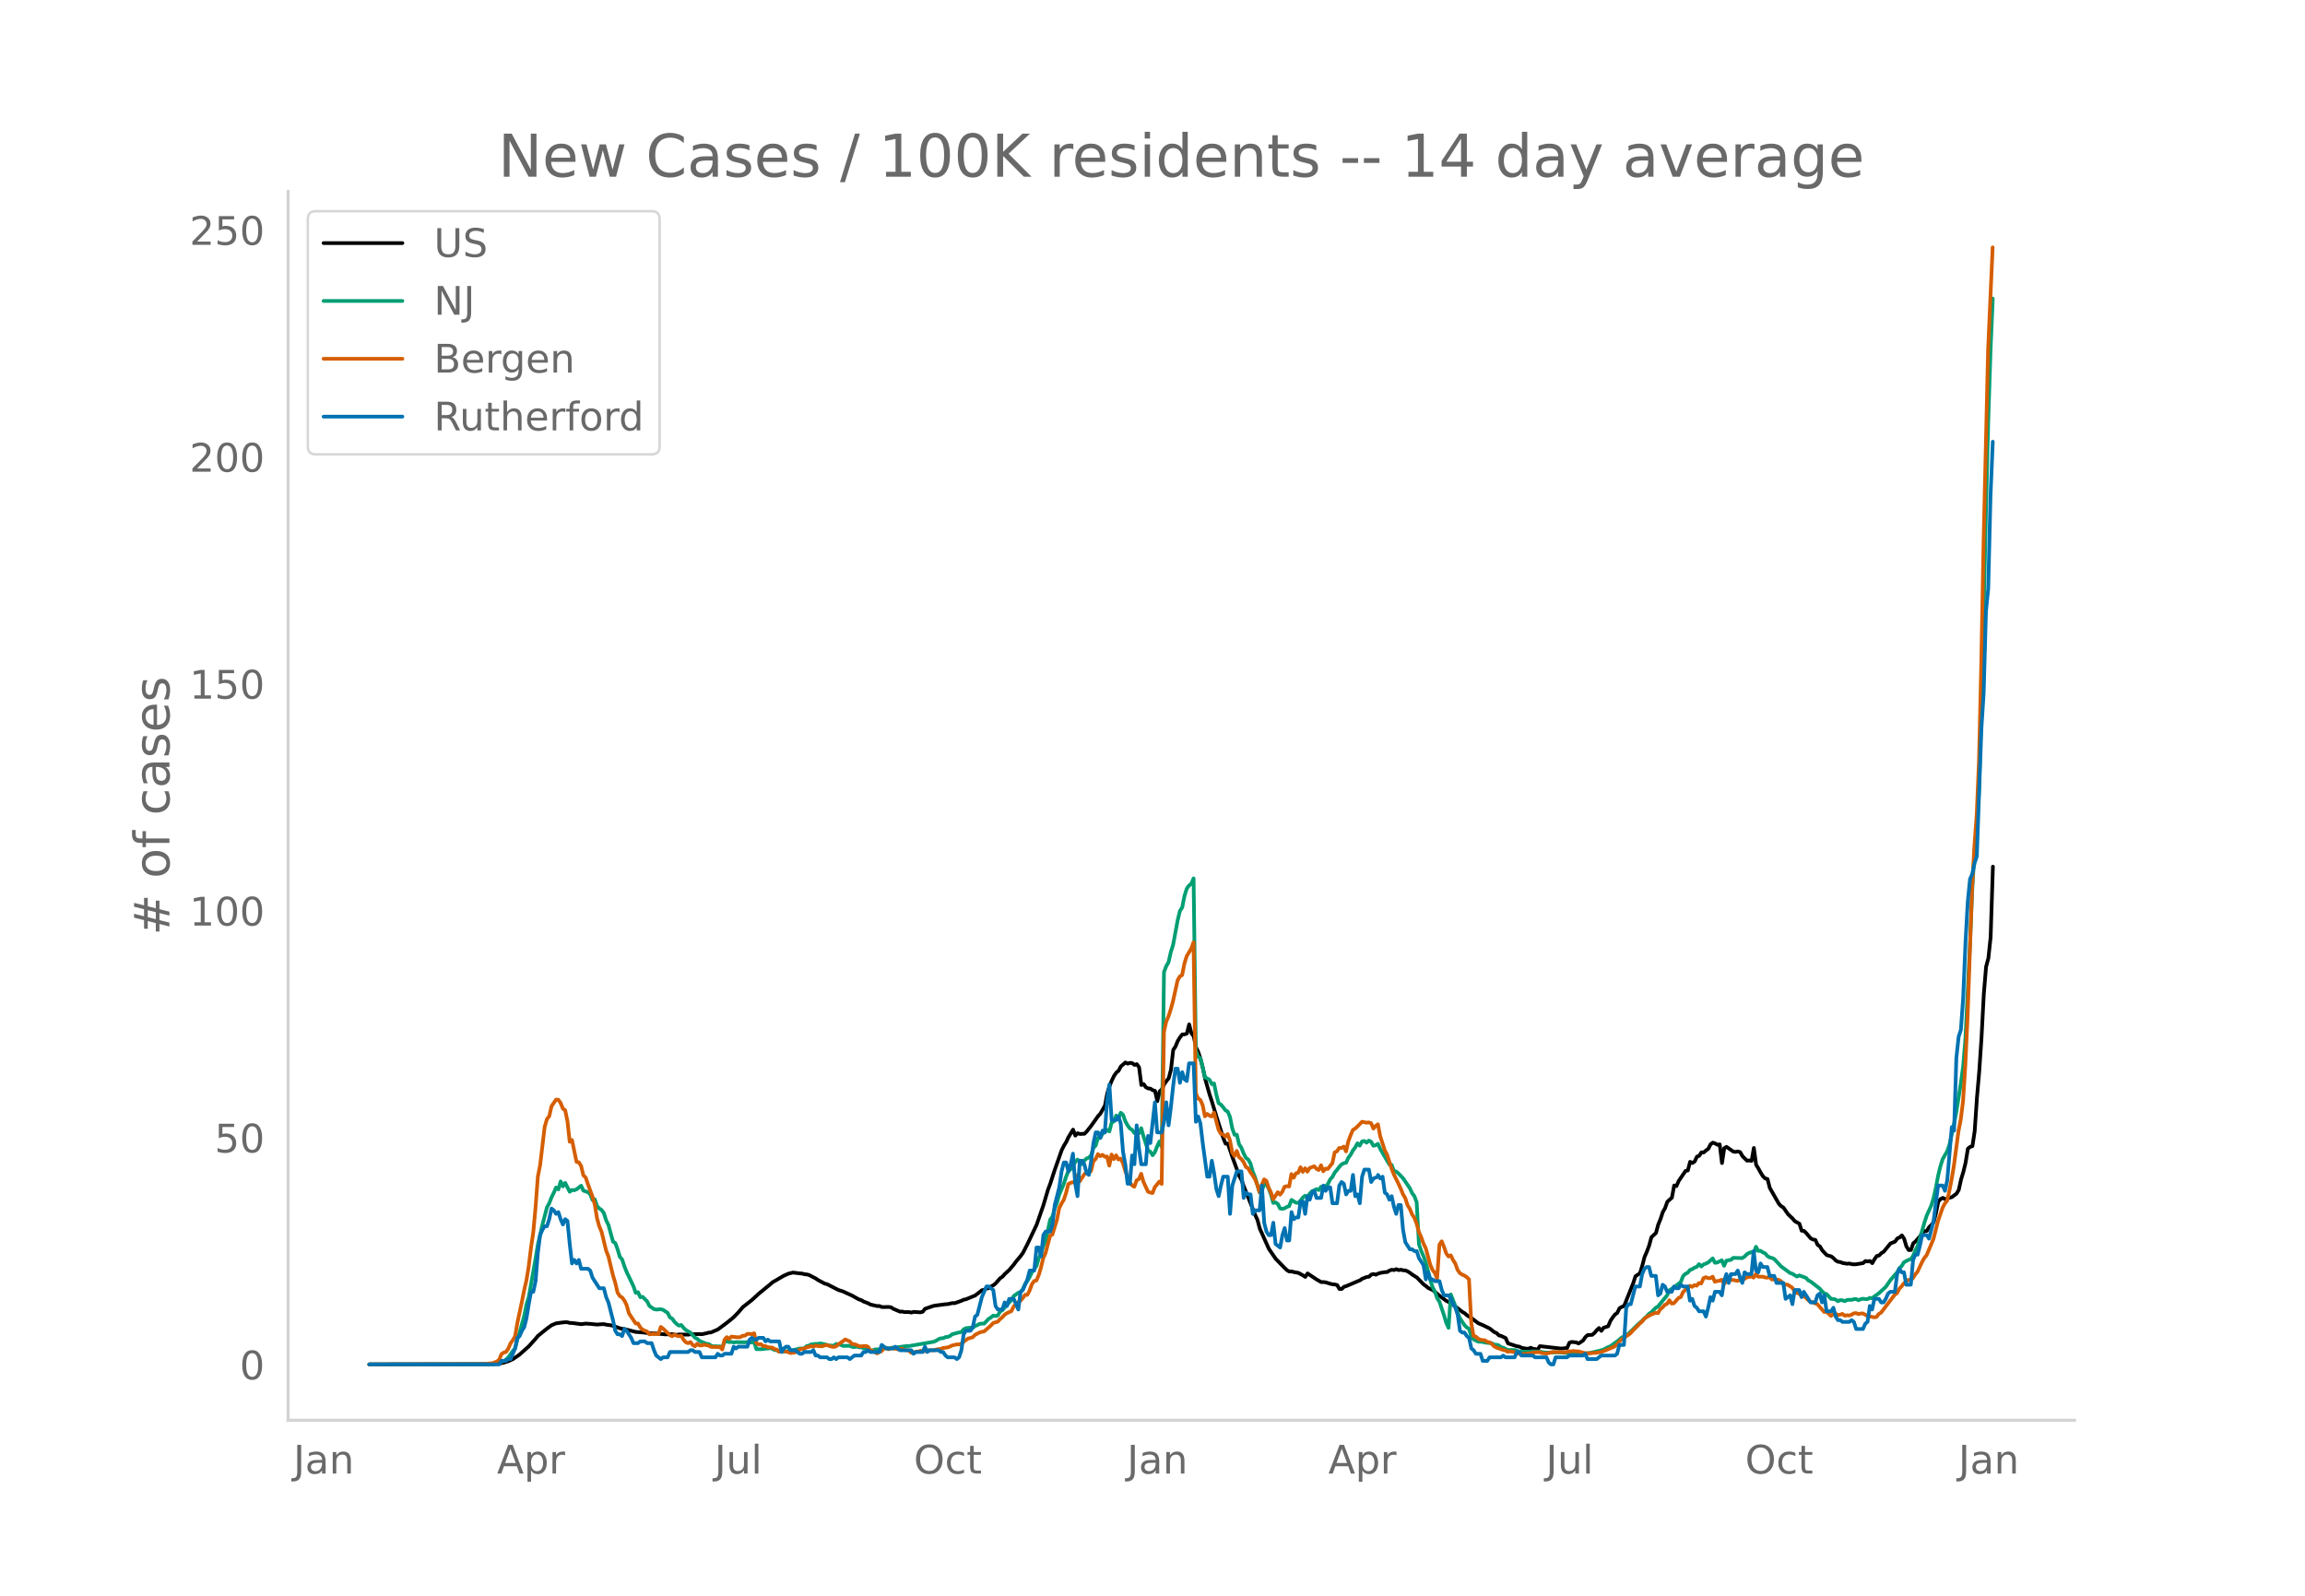 <svg height="864" viewBox="0 0 936 648" width="1248" xmlns="http://www.w3.org/2000/svg" xmlns:xlink="http://www.w3.org/1999/xlink"><defs><style>*{stroke-linecap:butt;stroke-linejoin:round}</style></defs><g id="figure_1"><path d="M0 648h936V0H0z" style="fill:#fff" id="patch_1"/><g id="axes_1"><path d="M117 576.72h725.4V77.76H117z" style="fill:none" id="patch_2"/><path clip-path="url(#p651ef04ac1)" d="m149.973 554.04 48.095-.087 4.624-.241 1.85-.382 1.85-.595 1.85-.817 1.85-1.243.924-.673 3.7-3.284 2.775-3.082.924-1.147 1.85-1.506 1.85-1.487 1.85-1.358 1.85-.773 1.85-.26 1.85-.2.924.032.925.269.925.011 3.7.492 1.85-.24 1.85.12 2.774.272 1.85-.142.925-.032.924.218 1.85.246.925.212 2.775 1.005.925.223.925.095 4.624 1.182 1.85.115 1.85.168 1.85.258 2.774.089 3.7.353 1.85-.068.925.008 1.85.288.924-.196 1.85.046 1.85.04.925-.165 3.7-.083.924.071 1.85-.391.925-.258.925-.086 2.775-1.184 3.7-2.743 1.849-1.498.925-.777 1.85-1.918 1.85-2.159 3.7-2.897 2.774-2.562 4.624-3.785.925-.807 4.625-2.707 1.85-.818 1.85-.456 2.774.34.925.062.925.27.925.074.925.226 2.774 1.428.925.642 2.775 1.46.925.23 4.624 2.357 1.85.591 3.7 1.704 2.774 1.543.925.272.925.568 1.85.699.925.518 2.775.636.925-.032.924.423 2.775-.026.925.093.925.612 2.775 1.194.925-.04.925.22 1.85-.012.924.194.925-.274 2.775.19.925-.255.925-1.194 2.774-.955.925-.282 4.625-.613.925-.044 1.85-.428.924.052 2.775-.979.925-.448.925-.176 3.7-1.515 2.774-2.15.925-.2.925-.514.925-.122.925-.711.925-.45.925-.752 1.85-2.136.924-.6.925-1.067 1.85-1.685 1.85-2.195.925-1.261 1.85-2.201.924-1.276 1.85-3.612 3.7-7.796 2.774-7.995 1.85-6.275.925-2.446 1.85-5.686 2.775-7.877.925-1.845.924-1.5.925-1.972 1.85-3.04.925 2.432.925-.976.925.306 1.85-.082.925-.906 1.85-2.371 2.774-3.907.925-.999 1.85-3.247.925-4.903.925-2.995.925-2.25.924-1.93.925-1.332.925-.76.925-1.75 1.85-1.596.925.473.925-.32.925.12.925.725.924-.322.925 1.272.925 7.202.925-.374.925 1.289.925.476.925.085.925.637.925.268.925 4.169.924-3.919.925-.877.925-2.018.925-1.339.925-1.13.925-3.483.925-8.015.925-1.406.925-2.254.925-1.497.924-1.16.925-.016.925-.34.925-3.714.925 3.586.925 1.27.925 4.44.925 1.928.925 2.827.925 3.603.924 4.38 1.85 6.523.925 2.797 1.85 6.132 2.775 8.702.925 2.258.924-.029 1.85 5.494 2.775 7.616.925 1.7.925 2.55 1.85 4.615 2.774 7.005.925 2.006.925 3.473 3.7 8.264 2.774 4.045 3.7 3.783.925.881.925.517.925-.057.925.276 1.85.323 1.85 1.021.924.606.925-1.405 3.7 2.473 1.85 1.044.924-.019.925.125 1.85.581.925.204.925.086.925.236.925 1.596.925-.034.924-.87.925-.27 4.625-1.977.925-.361.925-.67 1.85-.71.924-.105.925-.878.925-.21.925.274.925-.455.925-.284 1.85-.302.925-.048.924-.605.925-.313.925.14.925-.391.925.411.925-.183.925.254.925.038.925.425.925.57.924.714 1.85 1.15 2.775 2.846.925.646.925.796 1.85.838 2.774 2.332 1.85 1.397.925.674 1.85.884 4.624 3.592.925.518.925.832 1.85 1.164 2.775 2.082 1.85.766 2.774 1.363 1.85 1.462.925.372.925.95.925.213 1.85.885.924 2.127 3.7 1.23.925.11.925.479 1.85.34.924.026.925-.385.925.429.925.098.925.292.925-1.472 8.324.954.925-.018 1.85-.217.925-2.117.925-.31 1.85.19.924.451 1.85-1.223.925-1.385.925-.818 1.85-.097.925-.795.924-1.093.925-.886.925 1.161.925-1.275 1.85-.584.925-2.19.925-1.404.925-1.186.925-.653.924-1.914.925-.555.925-.332 3.7-9.254.925-2.825 1.85-1.248.924-3.088.925-3.537.925-2.108.925-2.465.925-3.421 1.85-1.715.925-3.433.925-2.217.925-2.832.925-1.621.924-2.596 1.85-1.646.925-4.946.925.241.925-2.096 2.775-4.063.925-.18.924-3.508.925.477.925-.616.925-1.968.925-.341.925-1.422.925.067.925-.839.925-.64.925-1.86.924-.64.925.327.925.535.925-.155.925 7.587.925-6.053.925-.532 2.775 1.93.924.104.925-.186.925.303.925 1.636 1.85 1.819.925-.086.925.18.925-5.262.925 6.865.924 1.471.925 1.713.925 1.456.925.896.925.213.925 3.62 3.7 6.453.924.96.925.567 1.85 2.68 1.85 1.765.925 1.087 1.85 1.02.925 2.853.924.07.925.88 1.85 2.185.925.428.925.148.925 2.032.925.598.925 1.578 1.85 1.969 1.85.539.924.727.925.968.925.482.925.112.925.394 1.85.297.924-.102.925.27.925.072.925-.046 2.775-.464.925-.838.925.178.925-.181.925.866.924-1.63.925-1.283.925-.19.925-.964.925-.543 2.775-3.392 1.85-.739.924-1.3.925-.393.925-.836.925 1.354.925 3.121.925 1.473.925-.014.925-2.715.925-.754 1.85-2.144.924-1.347.925-.685.925-.128.925-1.546.925-.852.925-1.169.925-3.716.925-4.553.925-1.07.924-.497.925.539 2.775-.861 1.85-1.38.925-1.52.925-4.228.925-3.026.924-3.795.925-5.677.925-.762.925-.281.925-6.151.925-13.658.925-10.583.925-13.77.925-17.596.925-11.094.924-3.419.925-8.589.925-28.655h0" style="fill:none;stroke:#000;stroke-linecap:round;stroke-width:1.5" id="line2d_1"/><path clip-path="url(#p651ef04ac1)" d="m149.973 554.04 48.095-.074 2.774-.187 1.85-.37.925-.455.925-.236.925-.652.925-.854 1.85-2.596.924-1.066.925-3.657.925-2.857 1.85-6.689.925-4.7.925-2.917 2.775-15.666.924-5.615 1.85-8.089 1.85-7.097.925-1.654.925-2.389.925-1.873.925-2.13.925.765.924-3.23.925 2.004.925-1.41 1.85 3.602.925-.74.925.118.925-.378 1.85-1.469.924 2.007 1.85.622.925.866.925 2.33.925-.3.925 2.814.925.907.925.632.925 1.265.924 2.935.925 1.862 1.85 6.758.925.575.925 2.514.925 3.064.925 1.093.925 2.771.925 2.358 1.85 3.825.924 1.99.925 2.641.925-.267.925 2 .925-.131 1.85 1.844.925 1.846 1.85 1.292.924.187 1.85-.133.925.255 1.85 1.227.925 1.826.925.514.924 1.279.925.905.925.654.925-.255.925 1.154.925.897 1.85 1.018 1.85 2.072.924.479.925.831 2.775 1.187.925.086.925.618.925.325.925-.055.925.089.925-.03.924.58.925-2.5.925-.06.925.225.925-.049.925.196.925-.107 3.7.06.924-.09 1.85.171.925-.14.925 2.857 1.85-.018.925-.045.925-.198.924.003.925-.191.925.306.925.498.925.042.925.593 1.85.004 3.7-.557 2.774-.713 1.85-.025.925-.949.925-.157.925-.521 1.85-.218h.924l.925-.196 1.85.36 1.85.522 1.85.024.924-.67 1.85.312.925.457 1.85-.034.925.023.925.407.925.103.925-.238.924.29.925.049 1.85.526.925.517.925.315.925-.106.925-.412 1.85-.053.924.016.925-.412.925-.235.925.302 1.85-.4.925.037 4.624-.64.925.022 10.174-1.774.925-.446.925-.594.925-.334.925-.03.925-.47.925-.067.925-.375.924-.72 2.775-.734.925-.15.925-1.088.925-.47 1.85-.247.925.133.924-.788.925-.342.925-.53.925-.103.925.02 1.85-1.972.925-.532.925-.772.925.202.924-.267.925-1.549.925-.56 2.775-3.167.925-.858.925-1.728 1.85-1.33.924-.26.925-1.24.925-2.093.925-1.186.925-1.654.925-1.916 1.85-2.558.925-3.156.925-2.068.924-2.878.925-2.106 1.85-8.573.925-1.261.925-3.263.925-2.388.925-3.29 1.85-4.345.924-2.897.925-2.257.925-.738 1.85-2.927.925-1.035.925.817.925 1.036.925-1.44.925-.859.925-.369.924-.905.925-3.02.925-.97.925-3.056.925.027.925-1.78.925-.599.925-.958.925.659.925-3.613.924-.467.925-2.383.925.949.925-2.072.925.797.925 2.619.925 1.679.925 1.267.925.58.925 1.295.924-.513.925.616.925-2.09.925 3.322 1.85 5.762.925.458.925 1.457.925-1.247.925-2.378.924-1.957.925 2.23.925-71.017.925-2.462.925-1.546.925-4.112.925-2.906 1.85-9.986.925-3.843.924-1.376.925-4.683.925-2.958.925-1.28.925-.724.925-2.173.925 70.008.925 2.426.925.612.925 3.602.924 4.181.925.39.925.554.925 1.77.925-.282.925 4.547.925 3.476.925.562.925 1.075.925 1.256.924.501.925 2.19.925 4.635.925 2.607.925-.042.925 3.91.925 1.393.925 2.344.925 1.777.925.652.924 1.615.925 3.34.925 2.249 1.85 6.21.925-.716.925-2.665.925.02.925 1.751.925 2.419.924 3.41.925-.212.925.62.925 1.856.925.12.925-.203.925-.56.925-.33.925-2.514 1.85 1.13.924.122.925-.966.925-1.25.925-.725.925.588.925-1.435.925-.973.925-.355.925-.514.925.397.924-1.363.925.474.925-.634.925-.92.925-1.896.925-1.028.925-1.76.925-1.064.925-1.25.925-1.004.924-.475.925-.193.925-2.05.925-1.184.925-1.77.925-1.185.925-1.713.925.954.925-1.683.925-.203.924.688.925-.835.925.474.925 1.617.925-.215.925-.575.925 2.084 3.7 6.297.924.156.925 2.504.925.22.925.775 1.85 1.926 2.775 4.062.924 2.014.925 1.21.925 2.509.925 17.014.925 2.712.925 2.152.925 2.48 1.85 7.199.925 2.891.924 1.779.925 2.719.925 1.402 1.85 5.46.925 3.16.925 2.009.925-13.57 1.85 4.724.924 2.691.925 2.273 1.85 2.775.925.94.925.533.925 3.09.925 1.262 1.85.87 1.85.13.924.256 1.85.185.925.084.925.58.925.034.925.224.925.721.925.254 1.85.947 2.774.009 1.85.6 1.85.065 2.774.016.925-.134 1.85.048.925.04.925.223 1.85.195 4.624-.167 4.625.407 1.85-.038 4.624.133 1.85-.182 4.624-1.095.925-.273 1.85-1 .925-.335 1.85-1.364.925-.615 1.85-1.572 1.85-.917.924-.639 2.775-2.725.925-.938 1.85-1.58.924-.971.925-.787.925-1.067.925-.648 1.85-1.854.925-.503 1.85-2.332 1.85-2.225.924-2.049 1.85-1.144 2.775-2.239.925-2.362.925-.918.925-.416.924-1.13.925-.339.925-.632.925-.297.925-1.108.925.933.925-.853.925-.303.925-.455 1.85-1.668.924 1.785.925-.133 1.85-.876.925 2.228.925-2.053.925-.231.925-.107.925-.83 3.7.095.924-.616.925-.947.925-.556.925-.29.925.487.925-2.684.924 1.7.925-.062.925.634.925.385.925 1.093.925.572.925.222.925.412 1.85 1.974.924 1.02 3.7 2.738.925.277 1.85 1.146.925-.479 1.85.669.924.372.925 1.02.925.43 3.7 2.86.925 1.106.925.885.924.241 1.85 1.977.925.017.925.25.925.677.925-.484.925.114.925.329.925-.473.924-.08.925.034.925-.284.925-.054.925.476.925-.39.925-.206.925.135.925.014.925-.518.925.21.924-.762 1.85-1.325 2.775-2.542 1.85-2.702 1.85-2.181.924-1.024.925-1.743.925-.845.925-1.523 1.85-1 .925-.25.925-1.302.925-2.24.925-1.839 1.85-6.243.924-3.283.925-2.807 1.85-4.084.925-3.038.925-4.1.925-4.918.925-3.862.924-2.924 1.85-3.236.925-2.67 1.85-8.44.925-4.786 1.85-11.79.925-6.733.924-11.335 1.85-38.506.925-22.06.925-15.289.925-9.563.925-16.06.925-31.84 1.85-80.44.924-36.674.925-28.316.925-21.709h0" style="fill:none;stroke:#009e73;stroke-linecap:round;stroke-width:1.5" id="line2d_2"/><path clip-path="url(#p651ef04ac1)" d="m149.973 554.04 45.32-.099 2.775-.141.924-.198.925-.014 1.85-.734.925-.678.925-2.301.925-.622.925-.282.925-1.327.925-2.133.925-1.27.924-1.61.925-5.436 1.85-8.67.925-4.66.925-4.01.925-5.705.925-7.568.925-6.227.925-10.195.924-12.341.925-4.688 1.85-15.56.925-3.15.925-1.157.925-4.039 1.85-2.711.925.07.924 1.314.925 2.301.925.622.925 4.42.925 8.387.925-.692 1.85 8.882.925.155.925 1.497.924 3.826.925.833.925 2.754 1.85 5.027.925 3.205.925 5.606.925 3.304.925 2.203 1.85 7.625.924 2.358 1.85 7.681.925 3.022.925 3.953.925 1.44.925.566.925 1.186.925 1.92.924 3.304 1.85 2.796.925 1.356.925-.015.925 1.624.925.904 1.85.762.925 1.13.924-.155 2.775.028.925-2.895.925.706 2.775 2.613.925.451.924-.663.925.466.925.212.925-.198.925 1.638.925 1.002.925.382.925-.48.925 1.172.925.578.924-1.044.925.677h.925l.925-.31 1.85.38.925.523 2.775.071.925.042.924.932.925-3.968.925-1.03.925.72.925-.932 1.85.198.925.07.925-.085.925-.564.924-.014.925-.692.925-.043.925.156.925-.396.925 3.996.925.58.925-.128.925.777.925.014.924.452 1.85.14.925.594.925.24.925.875.925-.338.925.042 1.85.424.924.38 1.85-.282.925-.48.925-.635.925-.367.925.028.925-.621.925-.127.925-.368.924.325.925-.55.925.225 1.85.113.925-.38.925-.128 1.85.636.925.14.924-.282.925-.819 1.85-1.242.925-.72 1.85.804.925 1.074.925.056.925.325.924.466.925.07 1.85-.155.925.325.925 1.384.925.226 1.85 1.087.925-.55.924-.368.925-1.115.925-.1.925.438.925-.324.925-.029 1.85.353 1.85-.211.925.508.924.085.925.197.925.862.925-.07.925-.34.925-.056.925-.325.925.141.925-.014.925-.367.924.056.925-.084.925.056.925-.31.925-.17.925-.056.925-.424.925-.056.925-.17.925-.31.924-.467 1.85-.423.925.014.925-.353 1.85-1.412.925-.621 1.85-.537.924-.96 1.85-.96.925-.283.925-.155 2.775-2.415.925-1.016 1.85-.537.924-1.03.925-.749.925-1.03.925-.636 1.85-.847.925-1.893 1.85-1.722.924-.621.925-1.06.925-1.313.925.014.925-1.765.925-2.584.925-1.285.925-.211.925-2.175.925-3.135.924-3.826.925-2.02 1.85-7.003.925-.494 1.85-6.001.925-4.759.925-1.807.925-1.54.924-2.739.925-3.643.925-.494.925-.254.925-.113.925-2.768.925 2.5 1.85-2.824.925-.918.925.324.924-.818.925-3.87.925-.974.925-1.962.925.847.925-.551.925.79.925-.112.925 3.7.925-4.505.924 1.864.925-1.525.925 1.68.925-.367.925 1.878.925 3.12 1.85 4.73.925 1.173.925.536.924-2.598.925-.508.925-2.16.925 3.261 1.85 4.01.925.354.925.183.925-2.386 1.85-2.26.924.96.925-61.733.925-4.18.925-2.132.925-2.838.925-3.389 1.85-8.402.925-1.61.924-.536.925-4.674.925-2.993 1.85-3.092.925-2.542.925 61.31.925 2.104.925.579.925 2.146.924 4.533.925-.974.925.691.925.325.925-1.525 1.85 6.933.925 1.61.925.31.925.89.924-1.059.925 2.556.925 4.956.925 1.426.925-2.09.925 2.528.925.748.925 1.243.925 1.991.925.537.924 1.652.925 1.256.925 1.483.925 2.287.925 2.952.925-2.923.925-2.189.925.607.925 2.796.925 1.85.924 2.838 1.85-2.895.925.989.925-1.186.925-2.034.925-.211.925.113.925-5.027.925 1.482.925-1.821.924-.226.925-2.217.925 1.878.925-1.469.925 1.384.925-1.468 1.85-.72.925 1.016.925.509.924-1.92.925 2.428.925-1.087.925.127 1.85-2.372.925-4.35.925-.423.925-1.37.925.028.924-.578.925 1.962.925-4.109.925-2.47.925-2.147.925-.55.925-.848 1.85-1.906 1.85.353.924-.1.925.312.925 2.188.925-1.073.925-.664.925 4.844 1.85 5.704.925 1.737 1.85 5.719.924 2.372 1.85 3.7.925 2.019.925 2.315.925 1.554.925 2.894.925 1.455.924 2.273.925 1.356.925 2.428.925 3.417.925 2.048.925 2.584.925 1.878 1.85 6.792.925 2.075.924 1.243.925 2.217.925-13.74.925-1.369.925 2.203.925 2.697.925 1.257.925-.466.925 1.92.925 1.426.924 2.598.925 1.285.925.593.925.41.925.621.925.876.925 17.706.925 5.338.925.212.925.861.925.452 1.85.212.924.635.925.184.925.593.925 1.002.925.523 1.85.65.925.338.924.17.925.564.925-.183 1.85.296.925.41.925.268.925.113 1.85-.056.924-.184.925-.042.925-.297 1.85-.17h.925l.925.382 1.85.183 1.85-.423.924-.24.925.099 1.85-.043 1.85.142 1.85-.424.925-.014.924-.141.925.155.925.014 2.775.706 1.85.085.925-.127 1.85-.113 1.85-.297 1.85-.692 2.774-1.158.925-.437.925-.82.924-1.1.925-.918.925-.466.925-.82.925-.536.925-.748.925-1.074 1.85-1.779.925-1.016.924-.777.925-1.144.925-.72 1.85-1.016 1.85-.707.925.142.925-1.568.925-.762.925-1.03.924-.41.925-1.483.925 1.356.925-.142 1.85-2.118.925-.367.925-1.99.925-.947.925-.692.924-.946.925.424.925-.692.925.226.925-1.102.925.212.925-2.174.925-.41.925.396.925.014.924-.607.925 2.061.925-.296.925-.1.925-.423.925 1.737.925-1.116.925-.31.925-.184.925-.028 1.85.367.924-.438.925-.042.925-.31.925-.693.925-.084.925-.283.925.523.925-1.426.924 1.045 1.85-.015.925.297.925.113.925-.24.925.988.925-.042 1.85.183.924.523.925 1.059.925.31.925.1 1.85 1.2.925 1.468.925.607.925.297.925.988.924.17.925.536.925.975.925.748.925.07.925.495.925.31 2.775 3.192.924-.113 1.85 1.722.925-.748.925-.17.925.537.925-.127.925-.325.925.72.925-.17.924.114.925-.31.925-.566.925-.127.925.41.925-.212.925-.056 1.85 1.044 2.774.551.925-.17.925-1.2.925-.55 5.55-7.286.924-.593.925-1.794.925-.988.925-1.2 1.85-1.44.925.028.925-.706.925-1.54.925-1.087 1.85-3.953.924-1.638.925-1.102 2.775-6.58 1.85-7.286 1.85-5.38.924-1.75.925-1.13.925-4.053.925-4.716.925-5.577 1.85-13.923.925-4.843.925-7.329.924-14.642.925-19.84 1.85-52.668.925-16.577.925-12.709.925-21.858.925-39 .925-49.252 1.85-78.508 1.85-41.641h0" style="fill:none;stroke:#d55e00;stroke-linecap:round;stroke-width:1.5" id="line2d_3"/><path clip-path="url(#p651ef04ac1)" d="M149.973 554.04h52.72l.924-1.438h1.85l.925-.72h.925l1.85-4.315.924-4.315.925-.719.925-2.157.925-1.439.925-3.595.925-5.754.925-5.034h.925l.925-4.315.924-11.507.925-7.191.925-2.158.925-1.438h.925l.925-2.877.925-4.315.925.72.925 1.438.925-.72.924 2.877.925 2.158.925-2.158.925.72.925 9.348.925 7.911.925-1.438.925 1.438.925-1.438.925 3.596h2.774l.925.719.925 2.877 2.775 4.315h1.85l.924 3.596.925 2.157 1.85 7.192.925 4.315.925 1.438h.925l.925.72.925-2.877.925.719 1.85 2.876.924 2.158h1.85l.925-.72h1.85l.925.72h1.85l.924 2.877.925 2.157 1.85 1.438.925-.719h1.85l.925-2.157h7.399l.925-.72h.925l.925.72h1.85l.924 2.157h5.55l.925-1.438.925.72h.924l.925-.72h2.775l.925-2.877.925.72.925-.72h3.7l.924-2.876.925-.72.925.72h.925l.925-.72h1.85l.925 1.439.924-.72.925.72h3.7l.925 4.315.925-1.439.925-.719h.925l.924 1.439h1.85l1.85 1.438h.925l.925-.72h2.775l.924-.718.925 2.157h.925l.925.72h2.775l.925.718h.925l.925-.719.924.72.925-.72h3.7l.925.72 1.85-1.439h2.774l.925-1.438h.925l.925-.72.925.72h3.7l.924-2.877 1.85 1.438h2.775l.925-.719 1.85 1.439h4.624l.925 1.438.925-.72h2.775l.925-2.157.925 2.158.924-.72h3.7l.925.72h.925l.925 1.438.925.72h2.774l.925.718.925-.719.925-2.876.925-6.473.925-1.438h1.85l.925-1.439.924-4.315.925-.719 1.85-7.191 1.85-4.315h.925l1.85 1.438.925 6.472.924 1.439h1.85l.925-2.877.925 1.438.925-2.876h1.85l1.85 4.315.924-7.192.925-.72 1.85-4.314.925-3.596h1.85l.925-9.35h.925l.925 3.597.924-8.63.925-1.439h1.85l.925-2.876.925-7.911 1.85-7.192.925-6.472.925-3.596h.924l.925 3.596.925-2.877.925-4.315.925 12.226.925 5.034.925-14.383h.925l.925 1.438.925 3.596.925.719.924-5.753.925-7.192.925-4.315h.925l.925 2.157.925-2.876.925.719.925-12.945.925-6.473.925 14.384h1.85l.924-1.439.925 2.877.925 11.507.925 5.034.925 7.91h.925l.925-11.506.925 3.596.924-15.822.925 9.35.925 6.472h1.85l.925-11.507.925 2.877 1.85-16.541.925 12.226h1.85l.924-4.315.925-7.911.925 9.35.925-7.193.925-8.63.925-7.191h.925l.925 5.753.924-4.315.925 2.877.925.719.925-7.192h1.85l.925 23.733.925-2.158.925 2.877.925 7.91 1.85 13.665h.924l.925-6.472.925 5.034.925 6.472.925 2.877.925-4.315.925-3.596h1.85l.924 15.103.925-11.507 1.85-5.753h1.85l.925 10.787.925-2.157.925.719h.924l.925 7.91.925-1.438h1.85l.925-10.068.925 15.102.925 3.596.925 1.439h.925l.924-5.035.925 8.63 1.85 1.439.925-5.034.925-2.877.925 5.034h.925l.925-11.507.925 2.877.925-.72h.924l.925-6.472h.925l.925 5.035.925-7.192.925 1.438.925-2.876.925-.72.925 2.877h1.85l.924-5.034.925 2.157.925-1.438h.925l.925 6.473h1.85l.925-7.192.925-1.438.924.719.925 4.315.925-1.439h.925l.925-6.472.925 8.63.925-.72.925 3.597.925-10.788.925-2.877h1.85l.924 5.035.925-1.439 1.85-.719v-.72l.925 1.44.925-.72.925 6.473.925.719.924 2.157.925-1.438.925 4.315.925 2.877.925-3.596h.925l.925 10.068.925 5.034 1.85 2.877h.924l.925.72h.925l.925 2.876 1.85 2.877.925 5.753.925-2.877.925 2.877h.925l.924.719h1.85l.925 3.596.925 2.157h1.85l.925 1.439.925 2.157.925 1.439.924 2.876.925 6.473.925.719h.925l.925 1.438.925.72.925 4.314.925.72.925 1.438h1.85l.924 2.877h1.85l.925-1.439h4.625l.925-.719.924.72h3.7l.925-2.158h.925l.925 1.438h4.624l.925.72h4.625l.925 2.157.924.719h.925l.925-2.877h4.625l.925-.719h5.55l.924-.719.925 2.157h3.7l1.85-1.438h5.549l.925-.719.924-3.596h1.85l.925-15.102.925-1.439h.925l1.85-7.191h1.85l.924-5.035.925-2.157.925-.72h.925l.925 3.597h1.85l.925 7.91.925-.719.925-3.596.925.72.924 2.157h1.85l.925-2.157.925.719h.925l.925-1.439.925.72h1.85l.924 5.753.925-.72.925 2.877.925.72.925 1.438h1.85l.925 2.157.925-3.595.925-4.315.924 1.438.925-3.596h1.85l.925 1.438.925-5.753.925-2.877.925 3.596.925-3.596h1.85l.924-1.438.925 2.877.925 2.157.925-4.315.925.72h1.85l.925-9.35.925 7.911.924.72.925-3.597.925 1.439h1.85l.925 3.596h1.85l.925 2.876h2.774l.925 6.473 1.85-1.439.925 3.596.925-5.753h1.85l.925 2.877.924-2.158 2.775 4.315h1.85l.925-2.877.925-.719.925 3.596.925-2.877.924 6.473h1.85l.925-1.438.925 3.595.925 1.439h.925l.925.719h2.774l.925-.72.925.72.925 2.877h2.775l.925-2.158.925-.72.925-6.472.925 1.439.924-4.315h1.85l.925 1.438h.925l.925-1.438.925-2.158.925-.719h1.85l.924-7.192.925-2.157.925 1.438h.925l.925 5.034h1.85l.925-10.068.925-2.158h.925l.924-3.595.925-4.315h1.85l.925 1.438 1.85-7.192 1.85-14.383h1.85l.924 2.157.925-4.315 1.85-21.575.925 1.439.925-29.486.925-8.63.925-2.877.925-12.945.924-22.294.925-16.541.925-9.35.925-2.157.925-4.315.925-2.877 1.85-51.78.925-14.383.925-33.082.924-9.35.925-37.396.925-22.294h0" style="fill:none;stroke:#0072b2;stroke-linecap:round;stroke-width:1.5" id="line2d_4"/><path d="M117 576.72V77.76" style="fill:none;stroke:#d3d3d3;stroke-linecap:square;stroke-linejoin:miter;stroke-width:1.25" id="patch_3"/><path d="M117 576.72h725.4" style="fill:none;stroke:#d3d3d3;stroke-linecap:square;stroke-linejoin:miter;stroke-width:1.25" id="patch_4"/><g id="matplotlib.axis_1"><g id="xtick_1"><g style="fill:#696969" transform="matrix(.16 0 0 -.16 119.142 598.378)" id="text_1"><defs><path d="M9.813 72.906h9.859V5.078q0-13.187-5-19.14-5-5.954-16.094-5.954h-3.75v8.297h3.078q6.531 0 9.219 3.672Q9.813-4.39 9.813 5.078z" id="DejaVuSans-74"/><path d="M34.281 27.484q-10.89 0-15.093-2.484-4.204-2.484-4.204-8.5 0-4.781 3.157-7.594 3.156-2.797 8.562-2.797 7.485 0 12 5.297 4.516 5.297 4.516 14.078v2zm17.922 3.72V0H43.22v8.297Q40.14 3.328 35.547.953q-4.594-2.375-11.234-2.375-8.391 0-13.36 4.719Q6 8.016 6 15.922q0 9.219 6.172 13.906 6.187 4.688 18.437 4.688h12.61v.89q0 6.203-4.078 9.594-4.078 3.39-11.453 3.39-4.688 0-9.141-1.124-4.438-1.125-8.531-3.375v8.312q4.921 1.906 9.562 2.844 4.64.953 9.031.953 11.875 0 17.735-6.156 5.86-6.14 5.86-18.64z" id="DejaVuSans-97"/><path d="M54.89 33.016V0h-8.984v32.719q0 7.765-3.031 11.61-3.031 3.858-9.078 3.858-7.281 0-11.484-4.64-4.204-4.625-4.204-12.64V0H9.08v54.688h9.03v-8.5q3.235 4.937 7.594 7.374Q30.078 56 35.797 56q9.422 0 14.25-5.828 4.844-5.828 4.844-17.156z" id="DejaVuSans-110"/></defs><use xlink:href="#DejaVuSans-74"/><use x="29.492" xlink:href="#DejaVuSans-97"/><use x="90.771" xlink:href="#DejaVuSans-110"/></g></g><g id="xtick_2"><g style="fill:#696969" transform="matrix(.16 0 0 -.16 201.8 598.378)" id="text_2"><defs><path d="M34.188 63.188 20.797 26.906h26.812zm-5.579 9.718h11.188L67.578 0h-10.25l-6.64 18.703h-32.86L11.188 0H.78z" id="DejaVuSans-65"/><path d="M18.11 8.203v-29H9.077v75.484h9.031v-8.296q2.844 4.875 7.157 7.234Q29.594 56 35.594 56q9.968 0 16.187-7.906 6.235-7.907 6.235-20.797T51.78 6.484q-6.218-7.906-16.187-7.906-6 0-10.328 2.375-4.313 2.375-7.157 7.25zm30.578 19.094q0 9.906-4.079 15.547-4.078 5.64-11.203 5.64-7.14 0-11.218-5.64-4.079-5.64-4.079-15.547 0-9.906 4.078-15.547 4.079-5.64 11.22-5.64 7.124 0 11.202 5.64t4.078 15.547z" id="DejaVuSans-112"/><path d="M41.11 46.297q-1.516.875-3.297 1.281Q36.03 48 33.89 48q-7.625 0-11.703-4.953-4.079-4.953-4.079-14.234V0H9.08v54.688h9.03v-8.5q2.844 4.984 7.375 7.39Q30.031 56 36.531 56q.922 0 2.047-.125 1.125-.11 2.484-.36z" id="DejaVuSans-114"/></defs><use xlink:href="#DejaVuSans-65"/><use x="68.408" xlink:href="#DejaVuSans-112"/><use x="131.885" xlink:href="#DejaVuSans-114"/></g></g><g id="xtick_3"><g style="fill:#696969" transform="matrix(.16 0 0 -.16 290.154 598.378)" id="text_3"><defs><path d="M8.5 21.578v33.11h8.984V21.922q0-7.766 3.016-11.656 3.031-3.875 9.094-3.875 7.265 0 11.484 4.64 4.234 4.64 4.234 12.656v31h8.985V0h-8.984v8.406Q42.047 3.422 37.718 1q-4.313-2.422-10.032-2.422-9.421 0-14.312 5.86Q8.5 10.296 8.5 21.578zM31.11 56z" id="DejaVuSans-117"/><path d="M9.422 75.984h8.984V0H9.422z" id="DejaVuSans-108"/></defs><use xlink:href="#DejaVuSans-74"/><use x="29.492" xlink:href="#DejaVuSans-117"/><use x="92.871" xlink:href="#DejaVuSans-108"/></g></g><g id="xtick_4"><g style="fill:#696969" transform="matrix(.16 0 0 -.16 371.065 598.378)" id="text_4"><defs><path d="M39.406 66.219q-10.75 0-17.078-8.016-6.312-8-6.312-21.828 0-13.766 6.312-21.781 6.328-8 17.078-8 10.735 0 17.016 8 6.281 8.015 6.281 21.781 0 13.828-6.281 21.828-6.281 8.016-17.016 8.016zm0 8q15.328 0 24.5-10.281 9.188-10.282 9.188-27.563 0-17.234-9.188-27.516-9.172-10.28-24.5-10.28-15.375 0-24.593 10.25-9.204 10.265-9.204 27.546t9.204 27.563q9.218 10.28 24.593 10.28z" id="DejaVuSans-79"/><path d="M48.781 52.594v-8.407q-3.812 2.11-7.64 3.157-3.828 1.047-7.735 1.047-8.75 0-13.593-5.547-4.829-5.532-4.829-15.547 0-10.016 4.829-15.563 4.843-5.53 13.593-5.53 3.907 0 7.735 1.046 3.828 1.047 7.64 3.156V2.094Q45.016.344 40.984-.531q-4.015-.89-8.562-.89-12.36 0-19.64 7.765-7.266 7.765-7.266 20.953 0 13.375 7.343 21.031Q20.22 56 33.016 56q4.14 0 8.093-.86 3.953-.843 7.672-2.546z" id="DejaVuSans-99"/><path d="M18.313 70.219V54.688h18.5v-6.985h-18.5V18.016q0-6.688 1.828-8.594 1.828-1.906 7.453-1.906h9.218V0h-9.218q-10.407 0-14.36 3.875-3.953 3.89-3.953 14.14v29.688H2.687v6.984h6.594V70.22z" id="DejaVuSans-116"/></defs><use xlink:href="#DejaVuSans-79"/><use x="78.711" xlink:href="#DejaVuSans-99"/><use x="133.691" xlink:href="#DejaVuSans-116"/></g></g><g id="xtick_5"><g style="fill:#696969" transform="matrix(.16 0 0 -.16 457.656 598.378)" id="text_5"><use xlink:href="#DejaVuSans-74"/><use x="29.492" xlink:href="#DejaVuSans-97"/><use x="90.771" xlink:href="#DejaVuSans-110"/></g></g><g id="xtick_6"><g style="fill:#696969" transform="matrix(.16 0 0 -.16 539.39 598.378)" id="text_6"><use xlink:href="#DejaVuSans-65"/><use x="68.408" xlink:href="#DejaVuSans-112"/><use x="131.885" xlink:href="#DejaVuSans-114"/></g></g><g id="xtick_7"><g style="fill:#696969" transform="matrix(.16 0 0 -.16 627.743 598.378)" id="text_7"><use xlink:href="#DejaVuSans-74"/><use x="29.492" xlink:href="#DejaVuSans-117"/><use x="92.871" xlink:href="#DejaVuSans-108"/></g></g><g id="xtick_8"><g style="fill:#696969" transform="matrix(.16 0 0 -.16 708.654 598.378)" id="text_8"><use xlink:href="#DejaVuSans-79"/><use x="78.711" xlink:href="#DejaVuSans-99"/><use x="133.691" xlink:href="#DejaVuSans-116"/></g></g><g id="xtick_9"><g style="fill:#696969" transform="matrix(.16 0 0 -.16 795.245 598.378)" id="text_9"><use xlink:href="#DejaVuSans-74"/><use x="29.492" xlink:href="#DejaVuSans-97"/><use x="90.771" xlink:href="#DejaVuSans-110"/></g></g></g><g id="matplotlib.axis_2"><g id="ytick_1"><g style="fill:#696969" transform="matrix(.16 0 0 -.16 97.32 560.119)" id="text_10"><defs><path d="M31.781 66.406q-7.61 0-11.453-7.5Q16.5 51.422 16.5 36.375q0-14.984 3.828-22.484 3.844-7.5 11.453-7.5 7.672 0 11.5 7.5 3.844 7.5 3.844 22.484 0 15.047-3.844 22.531-3.828 7.5-11.5 7.5zm0 7.813q12.266 0 18.735-9.703 6.468-9.688 6.468-28.141 0-18.406-6.468-28.11-6.47-9.687-18.735-9.687-12.25 0-18.718 9.688-6.47 9.703-6.47 28.109 0 18.453 6.47 28.14Q19.53 74.22 31.78 74.22z" id="DejaVuSans-48"/></defs><use xlink:href="#DejaVuSans-48"/></g></g><g id="ytick_2"><g style="fill:#696969" transform="matrix(.16 0 0 -.16 87.14 467.978)" id="text_11"><defs><path d="M10.797 72.906h38.719v-8.312H19.828v-17.86q2.14.735 4.281 1.094 2.157.36 4.313.36 12.203 0 19.328-6.688 7.14-6.688 7.14-18.11 0-11.765-7.328-18.296-7.328-6.516-20.656-6.516-4.593 0-9.36.781-4.75.782-9.827 2.344v9.922q4.39-2.39 9.078-3.563 4.687-1.171 9.906-1.171 8.453 0 13.375 4.437 4.938 4.438 4.938 12.063 0 7.609-4.938 12.047-4.922 4.453-13.375 4.453-3.953 0-7.89-.875-3.922-.875-8.016-2.735z" id="DejaVuSans-53"/></defs><use xlink:href="#DejaVuSans-53"/><use x="63.623" xlink:href="#DejaVuSans-48"/></g></g><g id="ytick_3"><g style="fill:#696969" transform="matrix(.16 0 0 -.16 76.96 375.837)" id="text_12"><defs><path d="M12.406 8.297h16.11v55.625l-17.532-3.516v8.985l17.438 3.515h9.86V8.296H54.39V0H12.406z" id="DejaVuSans-49"/></defs><use xlink:href="#DejaVuSans-49"/><use x="63.623" xlink:href="#DejaVuSans-48"/><use x="127.246" xlink:href="#DejaVuSans-48"/></g></g><g id="ytick_4"><g style="fill:#696969" transform="matrix(.16 0 0 -.16 76.96 283.697)" id="text_13"><use xlink:href="#DejaVuSans-49"/><use x="63.623" xlink:href="#DejaVuSans-53"/><use x="127.246" xlink:href="#DejaVuSans-48"/></g></g><g id="ytick_5"><g style="fill:#696969" transform="matrix(.16 0 0 -.16 76.96 191.556)" id="text_14"><defs><path d="M19.188 8.297h34.421V0H7.33v8.297q5.609 5.812 15.296 15.594 9.703 9.797 12.188 12.64 4.734 5.313 6.609 9 1.89 3.688 1.89 7.25 0 5.813-4.078 9.469-4.078 3.672-10.625 3.672-4.64 0-9.797-1.61-5.14-1.609-11-4.89v9.969Q13.767 71.78 18.938 73q5.188 1.219 9.485 1.219 11.328 0 18.062-5.672 6.735-5.656 6.735-15.125 0-4.5-1.688-8.531-1.672-4.016-6.125-9.485-1.218-1.422-7.765-8.187-6.532-6.766-18.453-18.922z" id="DejaVuSans-50"/></defs><use xlink:href="#DejaVuSans-50"/><use x="63.623" xlink:href="#DejaVuSans-48"/><use x="127.246" xlink:href="#DejaVuSans-48"/></g></g><g id="ytick_6"><g style="fill:#696969" transform="matrix(.16 0 0 -.16 76.96 99.415)" id="text_15"><use xlink:href="#DejaVuSans-50"/><use x="63.623" xlink:href="#DejaVuSans-53"/><use x="127.246" xlink:href="#DejaVuSans-48"/></g></g><g style="fill:#696969" transform="matrix(0 -.2 -.2 0 68.8 379.813)" id="text_16"><defs><path d="M51.125 44H36.922l-4.11-16.313h14.313zm-7.328 27.781-5.078-20.265h14.265L58.11 71.78h7.813L60.89 51.516h15.234V44h-17.14l-4-16.313h15.53V20.22H53.079L48 0h-7.813l5.032 20.219H30.906L25.875 0h-7.86l5.079 20.219H7.719v7.468h17.187L29 44H13.281v7.516h17.625l4.985 20.265z" id="DejaVuSans-35"/><path d="M30.61 48.39q-7.22 0-11.422-5.64-4.204-5.64-4.204-15.453 0-9.813 4.172-15.453 4.188-5.64 11.453-5.64 7.188 0 11.375 5.655 4.203 5.672 4.203 15.438 0 9.719-4.203 15.406-4.187 5.688-11.375 5.688zm0 7.61q11.718 0 18.406-7.625 6.703-7.61 6.703-21.078 0-13.422-6.703-21.078-6.688-7.64-18.407-7.64-11.765 0-18.437 7.64-6.656 7.656-6.656 21.078 0 13.469 6.656 21.078Q18.844 56 30.609 56z" id="DejaVuSans-111"/><path d="M37.11 75.984V68.5h-8.594q-4.828 0-6.72-1.953-1.874-1.953-1.874-7.031v-4.828h14.797v-6.985H19.922V0H10.89v47.703H2.297v6.984h8.594V58.5q0 9.125 4.25 13.297 4.25 4.187 13.468 4.187z" id="DejaVuSans-102"/><path d="M44.281 53.078v-8.5q-3.797 1.953-7.906 2.922-4.094.984-8.5.984-6.688 0-10.031-2.047-3.344-2.046-3.344-6.156 0-3.125 2.39-4.906 2.391-1.781 9.626-3.39l3.078-.688q9.562-2.047 13.593-5.781 4.032-3.735 4.032-10.422 0-7.625-6.032-12.078-6.03-4.438-16.578-4.438-4.39 0-9.156.86Q10.688.296 5.422 2v9.281q4.984-2.594 9.812-3.89 4.829-1.282 9.579-1.282 6.343 0 9.75 2.172 3.421 2.172 3.421 6.125 0 3.656-2.468 5.61-2.453 1.953-10.813 3.765l-3.125.735q-8.344 1.75-12.062 5.39-3.704 3.64-3.704 9.985 0 7.718 5.47 11.906Q16.75 56 26.811 56q4.97 0 9.36-.734 4.406-.72 8.11-2.188z" id="DejaVuSans-115"/><path d="M56.203 29.594v-4.39H14.891q.593-9.282 5.593-14.142 5-4.859 13.938-4.859 5.172 0 10.031 1.266 4.86 1.265 9.656 3.812v-8.5Q49.266.734 44.187-.344 39.11-1.422 33.892-1.422q-13.094 0-20.735 7.61-7.64 7.625-7.64 20.625 0 13.421 7.25 21.296Q20.016 56 32.328 56q11.031 0 17.453-7.11 6.422-7.093 6.422-19.296zm-8.984 2.64q-.094 7.36-4.125 11.75-4.032 4.407-10.672 4.407-7.516 0-12.031-4.25-4.516-4.25-5.203-11.97z" id="DejaVuSans-101"/></defs><use xlink:href="#DejaVuSans-35"/><use x="83.789" xlink:href="#DejaVuSans-32"/><use x="115.576" xlink:href="#DejaVuSans-111"/><use x="176.758" xlink:href="#DejaVuSans-102"/><use x="211.963" xlink:href="#DejaVuSans-32"/><use x="243.75" xlink:href="#DejaVuSans-99"/><use x="298.73" xlink:href="#DejaVuSans-97"/><use x="360.01" xlink:href="#DejaVuSans-115"/><use x="412.109" xlink:href="#DejaVuSans-101"/><use x="473.633" xlink:href="#DejaVuSans-115"/></g></g><g style="fill:#696969" transform="matrix(.24 0 0 -.24 202.252 71.76)" id="text_17"><defs><path d="M9.813 72.906h13.28l32.329-60.984v60.984h9.562V0h-13.28L19.39 60.984V0H9.813z" id="DejaVuSans-78"/><path d="M4.203 54.688h8.985l11.234-42.672 11.172 42.672h10.593l11.235-42.672 11.187 42.672h8.985L63.28 0H52.688L40.922 44.828 29.109 0H18.5z" id="DejaVuSans-119"/><path d="M64.406 67.281v-10.39q-4.984 4.64-10.625 6.922-5.64 2.296-11.984 2.296-12.5 0-19.14-7.64-6.641-7.64-6.641-22.094 0-14.406 6.64-22.047 6.64-7.64 19.14-7.64 6.345 0 11.985 2.296 5.64 2.297 10.625 6.938V5.609Q59.234 2.094 53.437.33q-5.78-1.75-12.218-1.75-16.563 0-26.094 10.124-9.516 10.14-9.516 27.672 0 17.578 9.516 27.703 9.531 10.14 26.094 10.14 6.531 0 12.312-1.734 5.797-1.734 10.875-5.203z" id="DejaVuSans-67"/><path d="M25.39 72.906h8.297L8.297-9.28H0z" id="DejaVuSans-47"/><path d="M9.813 72.906h9.859V42.094L52.39 72.906h12.703L28.906 38.922 67.672 0H54.688L19.672 35.11V0h-9.86z" id="DejaVuSans-75"/><path d="M9.422 54.688h8.984V0H9.422zm0 21.296h8.984v-11.39H9.422z" id="DejaVuSans-105"/><path d="M45.406 46.39v29.594h8.985V0h-8.985v8.203Q42.578 3.328 38.25.953q-4.313-2.375-10.375-2.375-9.906 0-16.14 7.906-6.22 7.922-6.22 20.813 0 12.89 6.22 20.797Q17.968 56 27.874 56q6.063 0 10.375-2.375 4.328-2.36 7.156-7.234zm-30.61-19.093q0-9.906 4.079-15.547 4.078-5.64 11.203-5.64 7.125 0 11.219 5.64 4.11 5.64 4.11 15.547 0 9.906-4.11 15.547-4.094 5.64-11.219 5.64-7.125 0-11.203-5.64-4.078-5.64-4.078-15.547z" id="DejaVuSans-100"/><path d="M4.89 31.39h26.313v-8H4.891z" id="DejaVuSans-45"/><path d="M37.797 64.313 12.89 25.39h24.906zm-2.594 8.593H47.61V25.391h10.407v-8.203H47.609V0h-9.812v17.188H4.89v9.515z" id="DejaVuSans-52"/><path d="M32.172-5.078q-3.797-9.766-7.422-12.735-3.61-2.984-9.656-2.984H7.906v7.516h5.282q3.703 0 5.75 1.765Q21-9.766 23.483-3.219l1.61 4.094-22.11 53.813H12.5l17.094-42.766 17.093 42.766h9.516z" id="DejaVuSans-121"/><path d="M2.984 54.688H12.5L29.594 8.797l17.093 45.89h9.516L35.687 0H23.485z" id="DejaVuSans-118"/><path d="M45.406 27.984q0 9.766-4.031 15.125-4.016 5.375-11.297 5.375-7.219 0-11.25-5.375-4.031-5.359-4.031-15.125 0-9.718 4.031-15.093t11.25-5.375q7.281 0 11.297 5.375 4.031 5.375 4.031 15.093zm8.985-21.203q0-13.953-6.203-20.765Q42-20.797 29.203-20.797q-4.734 0-8.937.703-4.203.703-8.157 2.172v8.735q3.954-2.141 7.813-3.157 3.86-1.031 7.86-1.031 8.843 0 13.234 4.61 4.39 4.609 4.39 13.937v4.453q-2.781-4.844-7.125-7.234Q33.938 0 27.875 0 17.828 0 11.672 7.656q-6.156 7.672-6.156 20.328 0 12.688 6.156 20.344Q17.828 56 27.875 56q6.063 0 10.406-2.39 4.344-2.391 7.125-7.22v8.297h8.985z" id="DejaVuSans-103"/></defs><use xlink:href="#DejaVuSans-78"/><use x="74.805" xlink:href="#DejaVuSans-101"/><use x="136.328" xlink:href="#DejaVuSans-119"/><use x="218.115" xlink:href="#DejaVuSans-32"/><use x="249.902" xlink:href="#DejaVuSans-67"/><use x="319.727" xlink:href="#DejaVuSans-97"/><use x="381.006" xlink:href="#DejaVuSans-115"/><use x="433.105" xlink:href="#DejaVuSans-101"/><use x="494.629" xlink:href="#DejaVuSans-115"/><use x="546.729" xlink:href="#DejaVuSans-32"/><use x="578.516" xlink:href="#DejaVuSans-47"/><use x="612.207" xlink:href="#DejaVuSans-32"/><use x="643.994" xlink:href="#DejaVuSans-49"/><use x="707.617" xlink:href="#DejaVuSans-48"/><use x="771.24" xlink:href="#DejaVuSans-48"/><use x="834.863" xlink:href="#DejaVuSans-75"/><use x="900.439" xlink:href="#DejaVuSans-32"/><use x="932.227" xlink:href="#DejaVuSans-114"/><use x="971.09" xlink:href="#DejaVuSans-101"/><use x="1032.613" xlink:href="#DejaVuSans-115"/><use x="1084.713" xlink:href="#DejaVuSans-105"/><use x="1112.496" xlink:href="#DejaVuSans-100"/><use x="1175.973" xlink:href="#DejaVuSans-101"/><use x="1237.496" xlink:href="#DejaVuSans-110"/><use x="1300.875" xlink:href="#DejaVuSans-116"/><use x="1340.084" xlink:href="#DejaVuSans-115"/><use x="1392.184" xlink:href="#DejaVuSans-32"/><use x="1423.971" xlink:href="#DejaVuSans-45"/><use x="1460.055" xlink:href="#DejaVuSans-45"/><use x="1496.139" xlink:href="#DejaVuSans-32"/><use x="1527.926" xlink:href="#DejaVuSans-49"/><use x="1591.549" xlink:href="#DejaVuSans-52"/><use x="1655.172" xlink:href="#DejaVuSans-32"/><use x="1686.959" xlink:href="#DejaVuSans-100"/><use x="1750.436" xlink:href="#DejaVuSans-97"/><use x="1811.715" xlink:href="#DejaVuSans-121"/><use x="1870.895" xlink:href="#DejaVuSans-32"/><use x="1902.682" xlink:href="#DejaVuSans-97"/><use x="1963.961" xlink:href="#DejaVuSans-118"/><use x="2023.141" xlink:href="#DejaVuSans-101"/><use x="2084.664" xlink:href="#DejaVuSans-114"/><use x="2125.777" xlink:href="#DejaVuSans-97"/><use x="2187.057" xlink:href="#DejaVuSans-103"/><use x="2250.533" xlink:href="#DejaVuSans-101"/></g><g id="legend_1"><path d="M128.2 184.5h136.45q3.2 0 3.2-3.2V88.96q0-3.2-3.2-3.2H128.2q-3.2 0-3.2 3.2v92.34q0 3.2 3.2 3.2z" style="fill:none;opacity:.8;stroke:#ccc;stroke-linejoin:miter" id="patch_5"/><path d="M131.4 98.718h32" style="fill:none;stroke:#000;stroke-linecap:round;stroke-width:1.5" id="line2d_5"/><g style="fill:#696969" transform="matrix(.16 0 0 -.16 176.2 104.317)" id="text_18"><defs><path d="M8.688 72.906h9.921V28.61q0-11.718 4.235-16.875 4.25-5.14 13.781-5.14 9.469 0 13.719 5.14 4.25 5.157 4.25 16.875v44.297H64.5V27.391q0-14.25-7.063-21.532-7.046-7.28-20.812-7.28-13.828 0-20.89 7.28-7.047 7.282-7.047 21.532z" id="DejaVuSans-85"/><path d="M53.516 70.516V60.89q-5.61 2.687-10.594 4-4.984 1.328-9.625 1.328-8.047 0-12.422-3.125t-4.375-8.89q0-4.845 2.906-7.313 2.907-2.453 11.016-3.97l5.953-1.218q11.031-2.11 16.281-7.406 5.25-5.297 5.25-14.172 0-10.61-7.11-16.078-7.093-5.469-20.812-5.469-5.172 0-11.015 1.172Q13.14.922 6.89 3.219v10.156q6-3.36 11.765-5.078 5.766-1.703 11.328-1.703 8.438 0 13.032 3.312 4.593 3.328 4.593 9.485 0 5.359-3.297 8.39-3.296 3.032-10.812 4.547L27.484 33.5q-11.03 2.188-15.968 6.875-4.922 4.688-4.922 13.047 0 9.672 6.812 15.234 6.813 5.563 18.766 5.563 5.14 0 10.453-.938 5.328-.922 10.89-2.765z" id="DejaVuSans-83"/></defs><use xlink:href="#DejaVuSans-85"/><use x="73.193" xlink:href="#DejaVuSans-83"/></g><path d="M131.4 122.203h32" style="fill:none;stroke:#009e73;stroke-linecap:round;stroke-width:1.5" id="line2d_7"/><g style="fill:#696969" transform="matrix(.16 0 0 -.16 176.2 127.802)" id="text_19"><use xlink:href="#DejaVuSans-78"/><use x="74.805" xlink:href="#DejaVuSans-74"/></g><path d="M131.4 145.688h32" style="fill:none;stroke:#d55e00;stroke-linecap:round;stroke-width:1.5" id="line2d_9"/><g style="fill:#696969" transform="matrix(.16 0 0 -.16 176.2 151.287)" id="text_20"><defs><path d="M19.672 34.813V8.108H35.5q7.953 0 11.781 3.297 3.844 3.297 3.844 10.078 0 6.844-3.844 10.078-3.828 3.25-11.781 3.25zm0 29.984V42.828h14.61q7.218 0 10.75 2.703 3.546 2.719 3.546 8.282 0 5.515-3.547 8.25-3.531 2.734-10.75 2.734zm-9.86 8.11h25.204q11.28 0 17.375-4.688Q58.5 63.53 58.5 54.89q0-6.703-3.125-10.657-3.125-3.953-9.188-4.922 7.282-1.562 11.313-6.53 4.031-4.954 4.031-12.376 0-9.765-6.64-15.093Q48.25 0 35.984 0H9.812z" id="DejaVuSans-66"/></defs><use xlink:href="#DejaVuSans-66"/><use x="68.604" xlink:href="#DejaVuSans-101"/><use x="130.127" xlink:href="#DejaVuSans-114"/><use x="169.49" xlink:href="#DejaVuSans-103"/><use x="232.967" xlink:href="#DejaVuSans-101"/><use x="294.49" xlink:href="#DejaVuSans-110"/></g><path d="M131.4 169.173h32" style="fill:none;stroke:#0072b2;stroke-linecap:round;stroke-width:1.5" id="line2d_11"/><g style="fill:#696969" transform="matrix(.16 0 0 -.16 176.2 174.773)" id="text_21"><defs><path d="M44.39 34.188q3.172-1.079 6.172-4.594 3-3.516 6.032-9.672L66.609 0H56l-9.313 18.703q-3.624 7.328-7.015 9.719-3.39 2.39-9.25 2.39h-10.75V0h-9.86v72.906h22.266q12.5 0 18.656-5.234 6.157-5.219 6.157-15.766 0-6.89-3.203-11.437-3.204-4.532-9.297-6.282zM19.673 64.797V38.922h12.406q7.125 0 10.766 3.297 3.64 3.297 3.64 9.687 0 6.39-3.64 9.64-3.64 3.25-10.766 3.25z" id="DejaVuSans-82"/><path d="M54.89 33.016V0h-8.984v32.719q0 7.765-3.031 11.61-3.031 3.858-9.078 3.858-7.281 0-11.484-4.64-4.204-4.625-4.204-12.64V0H9.08v75.984h9.03V46.188q3.235 4.937 7.594 7.374Q30.078 56 35.797 56q9.422 0 14.25-5.828 4.844-5.828 4.844-17.156z" id="DejaVuSans-104"/></defs><use xlink:href="#DejaVuSans-82"/><use x="64.982" xlink:href="#DejaVuSans-117"/><use x="128.361" xlink:href="#DejaVuSans-116"/><use x="167.57" xlink:href="#DejaVuSans-104"/><use x="230.949" xlink:href="#DejaVuSans-101"/><use x="292.473" xlink:href="#DejaVuSans-114"/><use x="333.586" xlink:href="#DejaVuSans-102"/><use x="368.791" xlink:href="#DejaVuSans-111"/><use x="429.973" xlink:href="#DejaVuSans-114"/><use x="469.336" xlink:href="#DejaVuSans-100"/></g></g></g></g><defs><clipPath id="p651ef04ac1"><path d="M117 77.76h725.4v498.96H117z"/></clipPath></defs></svg>